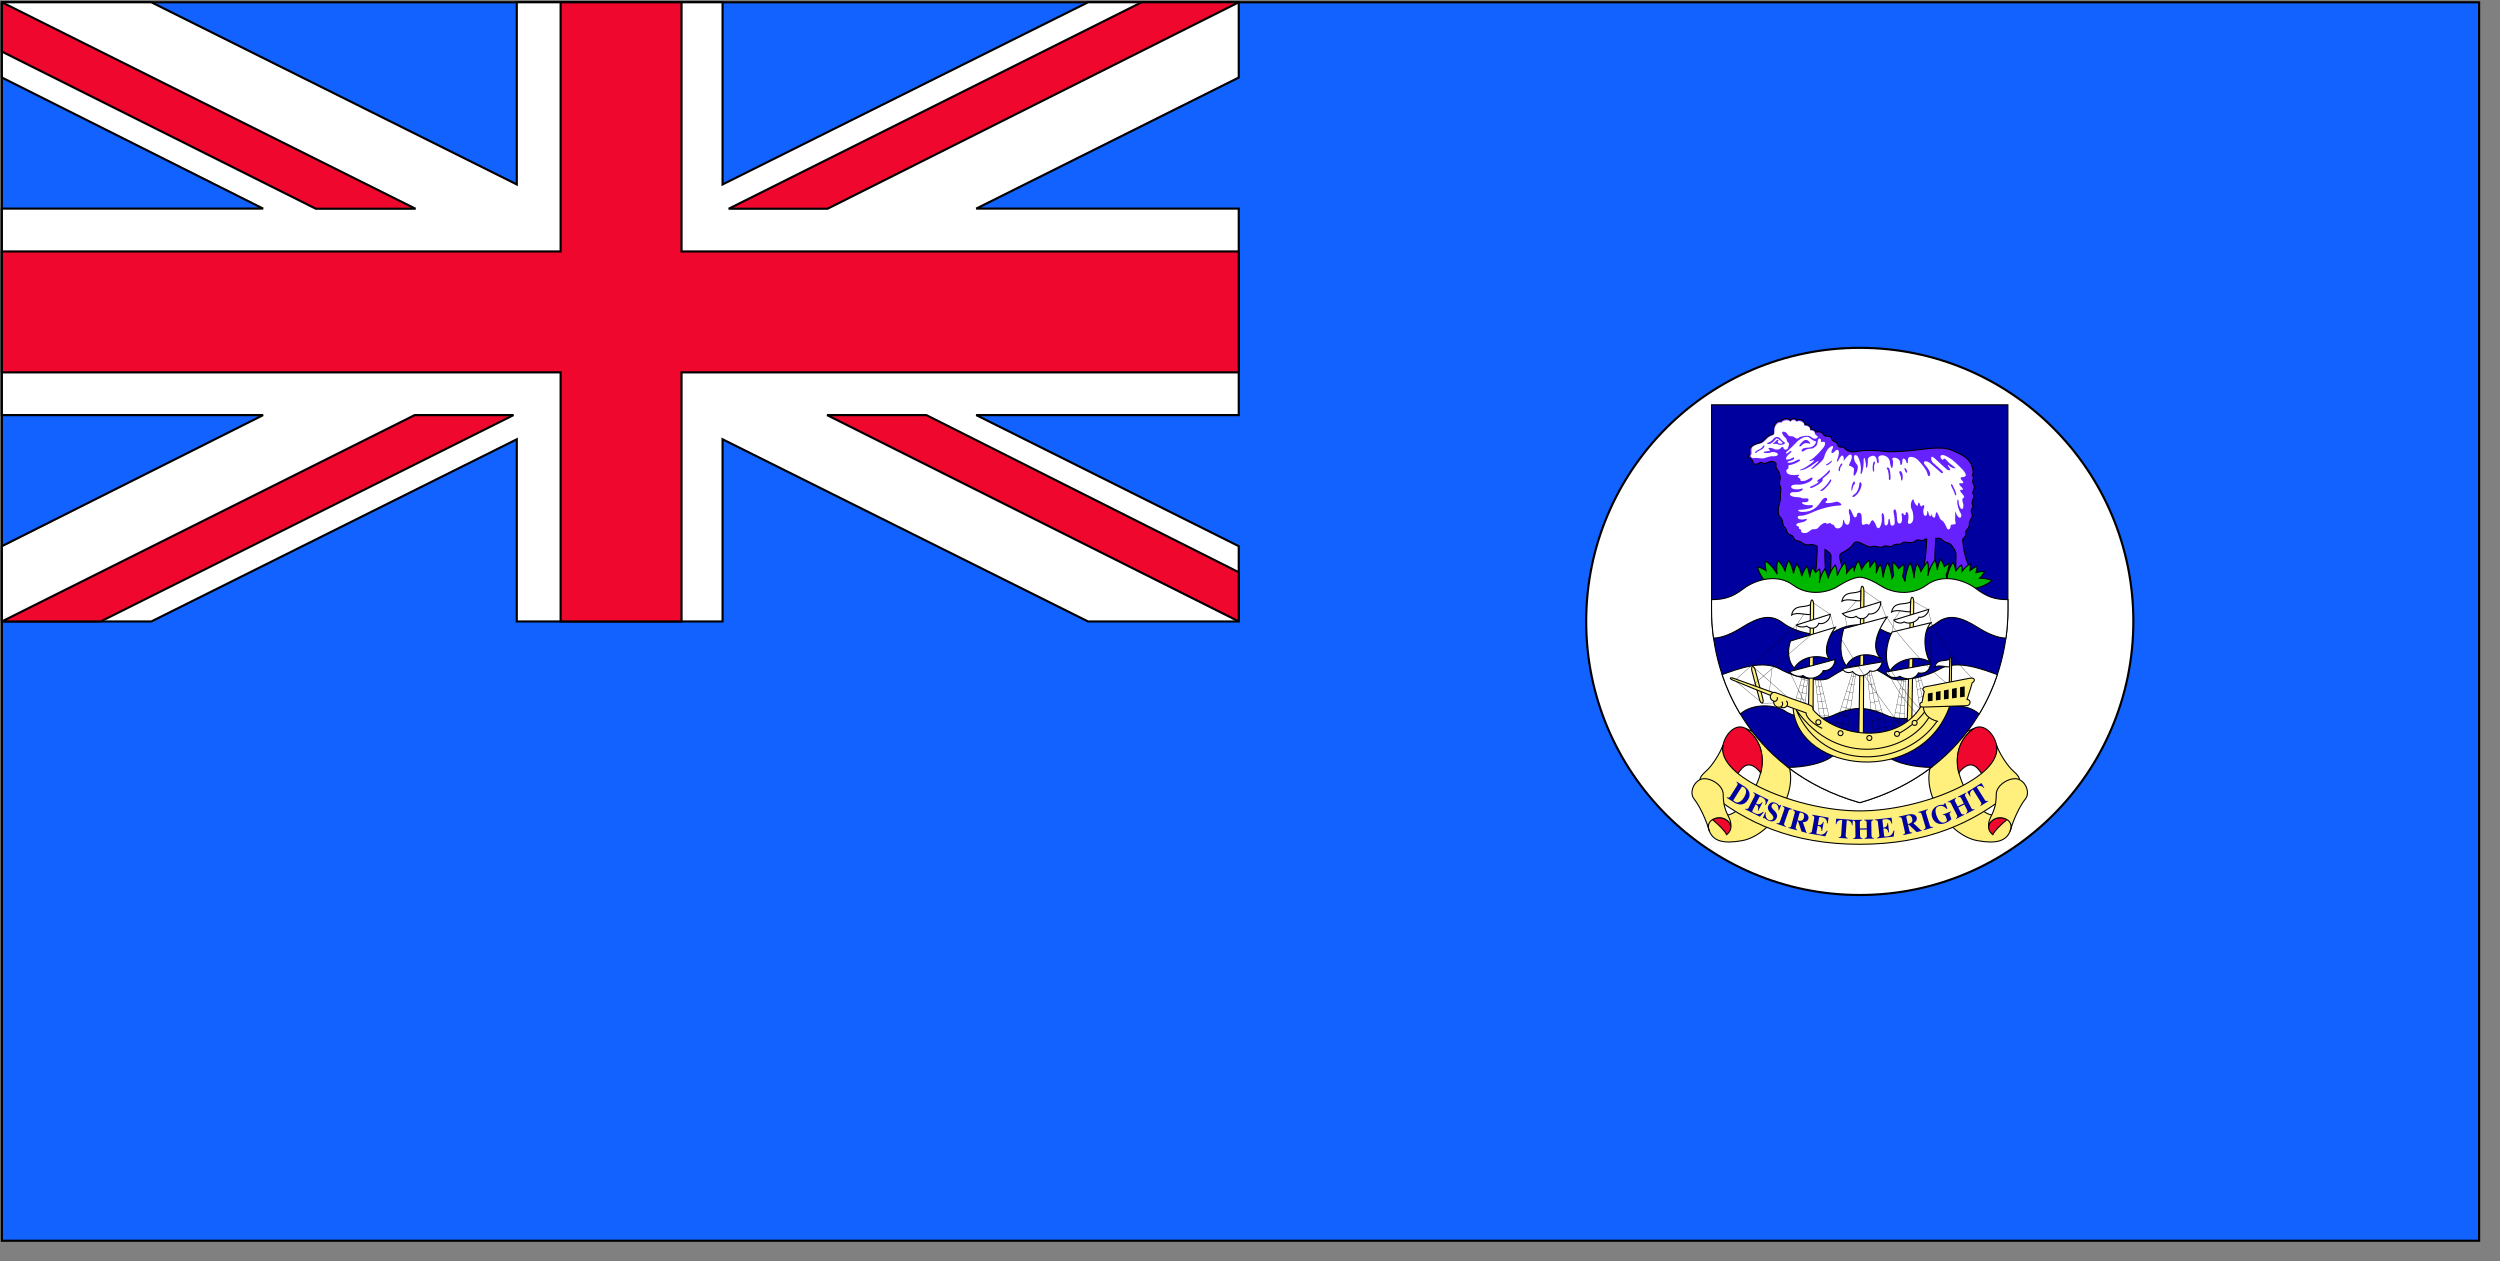 <?xml version="1.0" encoding="UTF-8" standalone="no"?>
<svg
   xmlns:dc="http://purl.org/dc/elements/1.1/"
   xmlns:cc="http://web.resource.org/cc/"
   xmlns:rdf="http://www.w3.org/1999/02/22-rdf-syntax-ns#"
   xmlns:svg="http://www.w3.org/2000/svg"
   xmlns="http://www.w3.org/2000/svg"
   xmlns:sodipodi="http://inkscape.sourceforge.net/DTD/sodipodi-0.dtd"
   xmlns:inkscape="http://www.inkscape.org/namespaces/inkscape"
   width="872"
   height="440"
   id="svg2"
   sodipodi:version="0.32"
   inkscape:version="0.42"
   sodipodi:docname="falkland_islands.svg"
   sodipodi:docbase="/home/demailly">
  <rect width="100%" height="100%" fill="#808080" stroke="none"/>
  <sodipodi:namedview
     inkscape:cy="99.043955"
     inkscape:cx="102.19039"
     inkscape:zoom="2.4559706"
     inkscape:window-height="530"
     inkscape:window-width="950"
     inkscape:pageshadow="2"
     inkscape:pageopacity="0.0"
     borderopacity="1.0"
     bordercolor="#666666"
     pagecolor="#ffffff"
     id="base"
     inkscape:window-x="0"
     inkscape:window-y="0"
     inkscape:current-layer="svg2" />
  <defs
     id="defs4">
    <marker
       id="ArrowEnd"
       viewBox="0 0 10 10"
       refX="0"
       refY="5"
       markerUnits="strokeWidth"
       markerWidth="4"
       markerHeight="3"
       orient="auto">
      <path
         d="M 0 0 L 10 5 L 0 10 z"
         id="path7" />
    </marker>
    <marker
       id="ArrowStart"
       viewBox="0 0 10 10"
       refX="10"
       refY="5"
       markerUnits="strokeWidth"
       markerWidth="4"
       markerHeight="3"
       orient="auto">
      <path
         d="M 10 0 L 0 5 L 10 10 z"
         id="path10" />
    </marker>
  </defs>
  <g
     id="g12"
     transform="matrix(3,0,0,3,-3.273,-3.134)">
    <g
       id="g14">
      <path
         style="fill:#1262ff;stroke:#000000;stroke-width:0.25"
         d="M 289.329,145.303 L 289.329,1.31 L 1.31,1.31 L 1.31,145.303 L 289.329,145.303 z "
         id="path16" />
      <path
         style="fill:#1262ff;stroke:#000000;stroke-width:0.25"
         id="path18" />
    </g>
    <path
       style="fill:#ffffff;stroke:#000000;stroke-width:0.25"
       d="M 1.31,25.299 L 31.683,25.299 L 1.31,10.059 L 1.31,1.31 L 18.688,1.31 L 61.176,22.488 L 61.176,1.31 L 85.102,1.31 L 85.102,22.488 L 127.589,1.31 L 145.117,1.31 L 145.117,10.059 L 114.594,25.299 L 145.117,25.299 L 145.117,49.307 L 114.594,49.307 L 145.117,64.547 L 145.117,73.299 L 127.589,73.299 L 85.102,52.119 L 85.102,73.299 L 61.176,73.299 L 61.176,52.119 L 18.688,73.299 L 1.31,73.299 L 1.31,64.547 L 31.683,49.307 L 1.31,49.307 L 1.31,25.299 z "
       id="path20" />
    <g
       id="g22">
      <path
         style="fill:#ef072d;stroke:#000000;stroke-width:0.25;stroke-linejoin:bevel"
         d="M 133.814,1.31 L 85.813,25.316 L 97.303,25.316 L 145.117,1.31 L 133.814,1.31 z "
         id="path24" />
      <path
         style="fill:#ef072d;stroke:#000000;stroke-width:0.25;stroke-linejoin:bevel"
         d="M 145.117,73.299 L 97.253,49.307 L 108.794,49.307 L 145.117,67.58 L 145.117,73.299 z "
         id="path26" />
      <path
         style="fill:#ef072d;stroke:#000000;stroke-width:0.25;stroke-linejoin:bevel"
         d="M 49.403,25.316 L 1.31,1.31 L 1.31,7.044 L 37.812,25.316 L 49.403,25.316 z "
         id="path28" />
      <path
         style="fill:#ef072d;stroke:#000000;stroke-width:0.25;stroke-linejoin:bevel"
         d="M 49.303,49.307 L 1.31,73.299 L 12.795,73.299 L 60.795,49.307 L 49.303,49.307 z "
         id="path30" />
      <path
         style="fill:#ef072d;stroke:#000000;stroke-width:0.25"
         d="M 1.31,30.28 L 66.273,30.28 L 66.273,1.31 L 80.331,1.31 L 80.331,30.28 L 145.117,30.28 L 145.117,44.339 L 80.331,44.339 L 80.331,73.299 L 66.273,73.299 L 66.273,44.339 L 1.31,44.339 L 1.31,30.28 z "
         id="path32" />
    </g>
    <g
       id="g34">
      <path
         style="fill:#ffffff;stroke:#000000;stroke-width:0.25"
         d="M 217.32,105.103 C 234.887,105.103 249.128,90.862 249.128,73.295 C 249.128,55.728 234.887,41.487 217.32,41.487 C 199.753,41.487 185.512,55.728 185.512,73.295 C 185.512,90.862 199.753,105.103 217.32,105.103 z "
         id="path36" />
      <path
         style="fill:#ffffff;stroke:#000000;stroke-width:0.25"
         id="path38" />
    </g>
    <g
       id="g40">
      <path
         style="fill:#ffef7c;stroke:#000000;stroke-width:0.125"
         d="M 203.97,85.702 C 205.512,86.34 206.755,87.114 207.639,87.882 C 211.679,91.391 207.479,98.091 203.651,98.782 C 201.465,99.177 200.354,98.835 199.876,97.772 C 199.051,95.911 200.75,95.966 201.976,95.804 C 203.996,95.538 208.595,89.025 203.97,85.702 z "
         id="path42" />
      <path
         style="fill:#ef072d;stroke:#000000;stroke-width:0.125"
         d="M 203.97,85.702 C 202.964,85.163 201.736,86.234 201.418,87.669 C 201.162,88.817 201.834,89.998 203.119,91.032 C 203.677,90.208 204.428,89.2 205.811,90.902 C 206.412,88.5 205.419,86.606 203.97,85.702 z "
         id="path44" />
      <path
         style="fill:#ffef7c;stroke:#000000;stroke-width:0.125"
         d="M 230.669,85.702 C 229.127,86.34 227.884,87.114 227,87.882 C 222.959,91.391 227.16,98.091 230.988,98.782 C 233.174,99.177 234.285,98.835 234.763,97.772 C 235.588,95.911 233.889,95.966 232.663,95.804 C 230.643,95.538 226.043,89.025 230.669,85.702 z "
         id="path46" />
      <path
         style="fill:#ef072d;stroke:#000000;stroke-width:0.125"
         d="M 230.669,85.702 C 231.675,85.163 232.903,86.234 233.221,87.669 C 233.477,88.817 232.805,89.998 231.52,91.032 C 230.962,90.208 230.211,89.2 228.828,90.902 C 228.227,88.5 229.22,86.606 230.669,85.702 z "
         id="path48" />
      <path
         style="fill:#ffef7c;stroke:#000000;stroke-width:0.125"
         d="M 217.316,99.207 C 225.185,99.207 230.555,96.708 234.968,93.092 C 236.285,92.014 236.032,91.445 235.235,90.753 C 234.437,90.062 233.533,88.573 233.214,87.669 C 234.011,91.391 224.494,95.326 217.316,95.326 C 210.138,95.326 200.62,91.391 201.418,87.669 C 201.098,88.573 200.195,90.062 199.397,90.753 C 198.6,91.445 198.346,92.014 199.663,93.092 C 204.076,96.708 209.447,99.207 217.316,99.207 z "
         id="path50" />
      <g
         id="g52">
        <path
           style="fill:#ef072d;stroke:#000000;stroke-width:0.125"
           d="M 200.191,96.333 C 200.962,96.971 201.63,97.639 201.843,98.091 C 202.94,97.18 201.972,96.2 201.148,96.12 C 200.815,96.088 200.455,96.155 200.191,96.333 z "
           id="path54" />
        <path
           style="fill:#ef072d;stroke:#000000;stroke-width:0.125"
           d="M 234.44,96.333 C 233.669,96.971 233.001,97.639 232.788,98.091 C 231.692,97.18 232.659,96.2 233.483,96.12 C 233.817,96.088 234.176,96.155 234.44,96.333 z "
           id="path56" />
      </g>
      <g
         id="g58">
        <path
           style="fill:#ffef7c;stroke:#000000;stroke-width:0.125"
           d="M 202.333,97.154 C 202.287,96.607 201.689,96.175 201.152,96.123 C 200.303,96.041 199.37,96.642 199.849,97.705 C 199.477,96.429 198.759,94.82 198.041,93.917 C 197.548,93.296 197.882,92.109 198.759,91.684 C 199.636,91.258 201.444,92.216 201.444,93.412 C 201.444,95.728 202.412,95.931 202.333,97.154 z "
           id="path60" />
        <path
           style="fill:#ffef7c;stroke:#000000;stroke-width:0.125"
           d="M 232.299,97.154 C 232.344,96.607 232.942,96.175 233.48,96.123 C 234.328,96.041 235.261,96.642 234.782,97.705 C 235.154,96.429 235.872,94.82 236.59,93.917 C 237.083,93.296 236.75,92.109 235.872,91.684 C 234.995,91.258 233.187,92.216 233.187,93.412 C 233.187,95.728 232.219,95.931 232.299,97.154 z "
           id="path62" />
      </g>
    </g>
    <path
       style="fill:#00009e;stroke:#000000;stroke-width:0.125"
       d="M 234.543,48.11 L 234.543,71.931 C 234.543,81.076 229.23,90.966 217.32,94.369 C 205.41,90.966 200.088,81.076 200.088,71.931 L 200.088,48.11 L 234.543,48.11 z "
       id="path64" />
    <g
       id="g66">
      <path
         style="fill:#6621ff;stroke:#000000;stroke-width:0.125"
         d="M 226.162,63.645 C 226.347,63.596 226.779,63.607 226.94,63.836 C 227.192,64.194 227.711,64.074 227.963,64.42 C 228.215,64.766 228.508,65.085 228.508,65.577 C 228.508,66.069 228.46,67.289 228.468,67.557 C 228.482,67.969 228.542,68.034 228.907,68.023 C 229.345,68.009 229.951,67.97 229.97,67.052 C 229.984,66.414 229.439,66.015 229.279,63.742 C 229.518,63.503 229.731,63.29 229.652,62.971 C 229.572,62.653 230.103,62.493 230.05,62.014 C 229.997,61.536 230.582,61.243 230.342,60.712 C 230.103,60.18 230.635,60.154 230.422,59.728 C 230.21,59.302 230.768,58.93 230.529,58.558 C 230.289,58.186 230.848,57.84 230.555,57.388 C 230.263,56.937 230.714,56.671 230.422,56.325 C 230.608,55.98 230.449,54.996 229.864,54.438 C 229.279,53.879 228.455,53.587 227.976,53.374 C 227.086,52.978 225.424,53.161 224.255,53.321 C 223.085,53.48 220.904,53.64 220.24,53.533 C 219.575,53.427 218.007,53.321 216.771,53.56 C 216.348,53.642 215.867,53.494 215.614,53.215 C 215.412,52.991 215.295,53.015 215.109,53.029 C 214.923,53.042 214.817,52.975 214.724,52.709 C 214.56,52.241 214.192,52.563 214.019,51.978 C 213.904,51.587 213.301,51.925 213.115,51.593 C 212.929,51.26 212.703,51.22 212.198,51.26 C 212.172,51.061 211.892,50.915 211.64,50.968 C 211.679,50.636 211.401,50.37 210.935,50.383 C 210.988,49.971 210.337,49.652 210.005,49.904 C 209.792,49.599 209.366,49.665 209.26,49.904 C 209.034,49.599 208.317,49.692 208.144,50.024 C 207.838,49.825 207.244,50.314 207.293,51.088 C 207.306,51.3 207.318,51.522 207.014,51.593 C 206.442,51.726 206.11,52.47 205.618,52.576 C 205.126,52.683 204.634,52.869 204.541,53.188 C 204.448,53.507 204.621,53.84 204.435,53.999 C 204.249,54.158 204.555,54.304 204.648,54.384 C 204.741,54.464 204.887,54.597 204.914,54.783 C 204.951,55.047 205.324,55.126 205.711,54.836 C 205.871,54.717 206.15,55.075 206.602,54.823 C 207.054,54.571 207.695,54.704 207.586,55.115 C 207.532,55.315 207.652,55.528 207.798,55.727 C 207.945,55.926 208.164,56.527 208.037,56.87 C 207.851,57.375 208.223,57.654 208.131,58.106 C 208.037,58.558 208.184,58.97 207.984,59.582 C 207.785,60.193 207.782,60.958 208.077,61.177 C 208.489,61.483 208.241,62.089 208.595,62.347 C 208.888,62.559 208.715,63.078 209.26,63.237 C 209.805,63.397 209.486,63.822 210.058,63.915 C 210.63,64.008 210.829,64.487 211.427,64.38 C 211.868,64.302 212.1,64.427 212.356,64.545 C 212.409,64.97 212.291,66.534 212.264,66.933 C 212.241,67.286 212.078,67.849 212.078,68.195 C 212.078,68.408 212.45,68.461 212.876,68.461 C 213.301,68.461 213.488,68.262 213.381,67.703 C 213.275,67.145 213.249,65.784 213.276,64.933 C 213.644,65.14 213.995,65.43 213.979,65.75 C 213.953,66.268 213.96,67.197 213.886,67.677 C 213.833,68.023 213.913,68.567 213.939,68.926 C 213.966,69.059 214.684,69.046 214.976,68.926 C 215.269,68.807 215.269,68.488 215.242,67.039 C 215.229,66.321 214.576,65.589 215.402,65.231 C 215.8,65.058 216.359,64.659 216.572,64.287 C 216.784,63.915 217.249,64.061 217.582,64.248 C 217.914,64.434 218.446,64.718 218.778,64.593 C 219.203,64.434 219.655,64.832 220.028,64.593 C 220.4,64.354 220.878,64.766 221.184,64.473 C 221.489,64.181 222.021,64.46 222.247,64.181 C 222.473,63.902 223.404,64.341 223.736,63.968 C 224.068,63.596 224.52,64.074 224.826,63.796 C 224.906,63.722 225.001,63.706 225.105,63.715 C 225.094,64.344 224.993,65.344 224.972,65.656 C 224.948,66.01 224.786,66.573 224.786,66.919 C 224.786,67.132 225.158,67.185 225.584,67.185 C 226.009,67.185 226.195,66.986 226.089,66.427 C 225.983,65.869 226.135,64.496 226.162,63.645 z "
         id="path68" />
      <g
         id="g70">
        <path
           style="fill:#ffffff;stroke:none"
           d="M 204.652,53.951 C 204.83,53.8 204.664,53.486 204.754,53.185 C 204.842,52.884 205.314,52.708 205.784,52.608 C 206.256,52.507 206.574,51.803 207.121,51.678 C 207.413,51.611 207.402,51.402 207.389,51.201 C 207.342,50.47 207.91,50.008 208.203,50.196 C 208.369,49.882 209.056,49.794 209.273,50.083 C 209.375,49.857 209.782,49.794 209.985,50.083 C 210.304,49.844 210.927,50.146 210.877,50.535 C 211.322,50.523 211.589,50.774 211.551,51.088 C 211.793,51.038 212.061,51.176 212.086,51.364 C 212.045,51.672 212.65,51.752 212.371,51.952 C 212.126,52.127 211.892,52.058 211.613,51.819 C 211.334,51.579 210.404,51.792 210.271,51.912 C 210.138,52.031 209.991,52.085 209.885,51.991 C 209.779,51.899 209.526,51.752 209.406,51.766 C 209.287,51.779 209.034,51.779 208.888,51.5 C 208.742,51.22 208.37,51.181 208.303,51.287 C 208.237,51.393 208.449,51.779 208.662,51.925 C 208.875,52.071 208.769,52.351 209.021,52.51 C 209.187,52.615 209.034,52.975 208.941,53.188 C 208.848,53.401 208.489,53.334 208.463,53.175 C 208.436,53.015 208.343,52.909 208.131,53.148 C 207.918,53.387 207.466,53.321 207.36,53.255 C 207.253,53.188 206.961,53.069 206.761,53.135 C 206.562,53.201 206.854,53.308 206.881,53.401 C 206.907,53.494 206.562,53.533 206.363,53.533 C 206.163,53.533 206.097,53.666 206.217,53.693 C 206.336,53.719 206.801,53.746 206.988,53.64 C 207.174,53.533 207.745,53.64 207.798,53.84 C 207.851,54.039 207.466,54.118 207.24,54.092 C 206.905,54.052 206.416,54.265 206.176,54.331 C 205.937,54.398 205.299,54.225 205.047,54.304 C 204.794,54.384 204.545,54.071 204.652,53.951 z "
           id="path72" />
        <path
           style="fill:#ffffff;stroke:none"
           d="M 209.128,55.115 C 208.882,55.115 209.167,55.474 208.928,55.581 C 208.689,55.687 208.769,56.006 208.981,56.139 C 209.194,56.272 209.673,56.325 209.978,56.258 C 210.284,56.192 210.35,56.298 210.151,56.431 C 209.951,56.564 210.457,56.591 210.417,56.803 C 210.377,57.016 210.603,56.976 210.816,56.963 C 211.028,56.95 211.307,56.79 211.547,56.644 C 211.786,56.498 211.959,56.604 211.733,56.857 C 211.507,57.109 210.749,57.428 210.151,57.388 C 209.553,57.348 209.234,57.508 209.366,57.734 C 209.5,57.96 210.138,58 210.47,57.88 C 210.802,57.76 210.749,57.973 210.496,58.119 C 210.244,58.266 209.885,58.279 209.579,58.266 C 209.274,58.253 209.007,58.558 209.406,58.731 C 209.805,58.904 210.337,58.797 210.536,58.944 C 210.736,59.09 211.347,58.864 211.36,59.116 C 211.374,59.369 211.188,59.462 210.829,59.436 C 210.47,59.409 210.575,59.598 210.842,59.701 C 211.081,59.795 211.507,59.795 211.733,59.768 C 211.959,59.741 211.892,60.007 211.666,60.1 C 211.44,60.193 210.709,60.326 210.35,60.313 C 209.991,60.3 210.163,60.566 210.63,60.566 C 212.052,60.566 212.53,59.781 212.889,59.236 C 213.065,58.969 213.407,58.824 213.488,58.984 C 213.567,59.143 213.58,59.183 213.421,59.316 C 213.261,59.449 213.301,59.529 213.594,59.542 C 213.886,59.555 214.312,59.462 214.564,59.383 C 214.817,59.302 215.561,59.806 214.949,59.821 C 213.873,59.848 212.544,60.3 212.105,60.486 C 211.666,60.672 210.935,61.022 210.483,61.004 C 210.151,60.991 210.018,61.137 210.151,61.31 C 210.284,61.483 210.709,61.483 210.948,61.403 C 211.188,61.323 211.241,61.403 211.081,61.562 C 210.922,61.722 210.523,61.788 210.244,61.842 C 209.965,61.895 209.828,62.103 210.045,62.187 C 210.457,62.347 210.084,62.493 210.377,62.572 C 210.669,62.653 210.35,62.905 210.669,62.984 C 210.988,63.065 211.175,63.025 211.414,62.839 C 211.653,62.653 211.786,62.546 212.038,62.572 C 212.291,62.599 212.464,62.466 212.61,62.267 C 212.757,62.068 213.248,61.709 213.407,61.882 C 213.567,62.054 213.9,61.735 213.966,61.908 C 214.032,62.081 214.312,61.974 214.378,62.214 C 214.452,62.48 214.763,62.533 214.976,62.44 C 215.189,62.347 215.361,62.121 215.361,61.788 C 215.361,61.456 215.442,61.323 215.521,61.682 C 215.601,62.041 215.893,62.147 216.04,61.974 C 216.186,61.801 216.239,61.203 216.132,60.925 C 216.027,60.645 216.013,60.286 216.119,60.22 C 216.226,60.154 216.478,60.765 216.585,61.03 C 216.691,61.297 216.97,61.217 216.983,60.951 C 216.997,60.685 217.249,60.552 217.435,60.752 C 217.621,60.951 217.515,61.615 217.568,61.935 C 217.621,62.254 218.14,61.855 218.193,61.961 C 218.246,62.068 218.446,62.094 218.526,61.868 C 218.605,61.642 218.791,61.443 218.898,61.575 C 219.004,61.709 219.163,61.935 219.23,62.187 C 219.296,62.44 219.536,62.572 219.682,62.307 C 219.828,62.041 219.934,61.523 219.881,61.163 C 219.828,60.805 219.921,60.579 220.054,60.765 C 220.187,60.951 220.174,61.456 220.187,61.868 C 220.2,62.28 220.639,62.24 220.639,61.629 C 220.639,61.35 220.772,61.297 220.812,61.456 C 220.852,61.615 220.852,61.882 220.891,62.001 C 220.99,62.296 221.33,62.134 221.37,61.935 C 221.41,61.735 221.343,61.017 221.264,60.698 C 221.184,60.379 221.343,60.154 221.476,60.326 C 221.609,60.499 221.636,60.951 221.662,61.456 C 221.689,61.961 221.968,61.987 222.114,61.842 C 222.26,61.695 222.26,61.27 222.194,60.964 C 222.128,60.658 222.34,60.658 222.433,60.844 C 222.527,61.03 222.686,60.911 222.659,60.765 C 222.633,60.619 222.766,60.486 222.899,60.685 C 223.031,60.884 222.991,61.337 222.925,61.695 C 222.859,62.054 223.257,62.014 223.443,61.709 C 223.63,61.403 223.537,60.566 223.377,60.3 C 223.217,60.034 223.231,59.688 223.324,59.383 C 223.417,59.077 223.59,59.063 223.603,59.196 C 223.616,59.329 223.696,59.555 223.842,59.728 C 223.988,59.901 224.068,59.927 224.095,59.661 C 224.122,59.396 224.255,59.462 224.308,59.661 C 224.361,59.861 224.454,60.02 224.587,59.848 C 224.72,59.675 224.893,59.808 224.786,60.073 C 224.68,60.34 224.68,60.579 224.759,60.844 C 224.839,61.111 225.118,61.071 225.145,60.765 C 225.2,60.129 225.278,60.552 225.344,60.831 C 225.411,61.111 225.61,61.097 225.65,60.938 C 225.69,60.778 225.73,60.738 225.73,60.911 C 225.73,61.084 225.797,61.23 225.969,61.23 C 226.142,61.23 226.102,60.884 226.182,60.672 C 226.262,60.459 226.408,60.752 226.607,61.243 C 226.807,61.735 226.953,61.27 227.418,62.386 C 227.608,62.842 227.883,62.453 227.87,62.294 C 227.857,62.134 227.897,62.028 228.123,62.028 C 228.349,62.028 228.535,61.974 228.455,61.801 C 228.375,61.629 228.428,61.31 228.415,60.951 C 228.402,60.592 228.442,60.393 228.482,60.592 C 228.522,60.791 228.654,61.071 228.867,61.217 C 229.08,61.363 229.226,60.964 229.053,60.712 C 228.88,60.459 228.641,59.861 228.654,59.356 C 228.664,58.984 228.814,59.103 228.814,59.369 C 228.814,59.635 228.947,60.113 229.146,60.22 C 229.345,60.326 229.425,59.834 229.332,59.582 C 229.239,59.329 229.186,58.984 229.385,58.917 C 229.585,58.851 229.332,58.571 229.159,58.372 C 228.986,58.172 228.88,57.973 229.186,57.986 C 229.492,58 229.239,57.774 229.093,57.628 C 228.947,57.482 228.694,57.189 229.093,57.229 C 229.492,57.269 229.359,57.029 229.199,56.897 C 229.04,56.764 228.947,56.511 229.226,56.525 C 229.505,56.538 229.678,56.378 229.652,56.258 C 229.549,55.798 228.88,55.261 228.468,54.849 C 228.056,54.438 227.391,54.026 227.033,53.959 C 226.674,53.892 226.66,54.158 226.754,54.318 C 226.847,54.477 227.033,54.584 227.059,54.424 C 227.086,54.265 227.365,54.438 227.498,54.65 C 227.631,54.863 228.083,55.129 228.362,55.368 C 228.641,55.607 227.99,55.487 227.671,55.169 C 227.488,54.986 227.511,55.208 227.751,55.461 C 227.99,55.714 227.684,55.82 227.431,55.607 C 227.179,55.395 226.528,54.797 226.115,54.411 C 225.703,54.026 225.637,54.118 225.624,54.371 C 225.61,54.624 225.757,54.797 226.023,55.009 C 226.288,55.222 226.621,55.554 226.873,55.78 C 227.126,56.006 226.913,56.152 226.754,55.992 C 226.594,55.833 226.049,55.395 225.73,55.089 C 225.411,54.783 225.118,54.637 224.919,54.677 C 224.72,54.717 224.733,54.943 224.972,55.182 C 225.212,55.421 225.504,55.873 225.504,56.139 C 225.504,56.405 225.291,56.591 225.185,56.112 C 225.079,55.634 224.573,55.075 224.201,54.65 C 223.829,54.225 223.457,54.145 223.178,54.172 C 222.899,54.198 222.912,54.517 222.912,54.77 C 222.912,55.022 222.726,54.876 222.713,54.69 C 222.699,54.504 222.486,54.344 222.367,54.358 C 222.247,54.371 222.287,54.757 222.247,54.929 C 222.207,55.102 222.021,55.261 222.021,54.863 C 222.021,54.464 221.583,54.265 221.397,54.251 C 221.211,54.238 221.038,54.318 221.131,54.49 C 221.224,54.663 221.184,55.129 221.117,55.395 C 221.051,55.66 220.852,55.195 220.812,54.703 C 220.772,54.212 220.147,53.866 219.708,54.012 C 219.27,54.158 219.602,54.477 219.522,54.783 C 219.442,55.089 219.323,54.81 219.283,54.49 C 219.243,54.172 219.03,53.972 218.738,54.052 C 218.446,54.132 218.246,54.291 218.259,54.504 C 218.273,54.717 218.273,54.903 218.206,55.248 C 218.14,55.594 218.02,55.421 218.033,55.195 C 218.047,54.969 217.98,54.597 217.914,54.384 C 217.847,54.172 217.741,54.371 217.768,54.637 C 217.794,54.903 217.728,55.514 217.621,55.886 C 217.515,56.258 217.356,56.272 217.435,55.767 C 217.515,55.261 217.316,54.517 217.116,54.172 C 216.973,53.925 216.651,53.84 216.651,54.185 C 216.651,54.53 216.744,54.783 216.983,55.036 C 217.223,55.288 217.036,55.913 216.797,56.245 C 216.558,56.577 216.572,56.099 216.651,55.74 C 216.731,55.381 216.292,55.261 216.119,55.195 C 215.947,55.129 216.305,54.77 216.385,54.291 C 216.425,54.055 216.372,53.906 216.212,53.892 C 216.053,53.879 215.628,54.331 215.442,54.663 C 215.494,54.318 215.442,54.012 215.282,54.012 C 215.122,54.012 214.949,54.344 214.83,54.584 C 214.71,54.823 214.59,54.69 214.71,54.438 C 214.83,54.185 215.016,53.507 214.777,53.361 C 214.537,53.215 214.325,53.813 214.072,53.706 C 213.929,53.646 214.125,53.268 214.205,53.095 C 214.285,52.922 214.125,52.789 213.766,53.108 C 213.407,53.427 213.248,53.946 213.155,54.265 C 213.062,54.584 212.424,55.102 212.078,55.381 C 211.733,55.66 211.587,55.554 211.759,55.434 C 211.932,55.315 212.278,54.943 212.45,54.797 C 212.623,54.65 212.544,54.564 212.211,54.816 C 211.879,55.069 211.274,55.528 210.656,55.687 C 210.293,55.781 210.244,55.7 210.603,55.581 C 210.962,55.461 211.786,54.889 211.985,54.624 C 212.11,54.457 211.786,54.597 211.626,54.637 C 211.467,54.677 211.334,54.624 211.653,54.49 C 211.972,54.358 212.982,53.308 213.195,52.922 C 213.407,52.537 213.221,52.39 213.089,52.404 C 212.956,52.417 212.77,52.51 212.81,52.351 C 212.849,52.191 212.757,51.978 212.583,52.045 C 212.411,52.111 212.424,52.497 212.358,52.709 C 212.291,52.922 211.919,53.201 211.679,53.201 C 211.44,53.201 211.108,53.255 210.856,53.454 C 210.603,53.653 210.483,53.467 210.603,53.308 C 210.722,53.148 210.988,53.108 211.254,53.095 C 211.52,53.082 211.813,53.042 212.038,52.789 C 212.264,52.537 212.278,52.337 212.105,52.324 C 211.932,52.311 211.64,52.085 211.547,51.991 C 211.074,51.519 210.209,52.177 209.872,52.563 C 209.686,52.776 209.048,53.387 208.848,53.547 C 208.649,53.706 208.729,53.932 209.061,53.627 C 209.393,53.321 209.5,53.533 209.194,53.759 C 208.888,53.986 208.662,54.318 208.769,54.438 C 208.875,54.557 209.287,54.411 209.513,54.265 C 209.739,54.118 209.845,54.477 209.287,54.597 C 208.912,54.677 208.781,54.832 209.074,54.849 C 209.3,54.863 209.646,54.757 209.965,54.571 C 210.284,54.384 210.536,54.49 210.271,54.677 C 210.005,54.863 209.42,55.115 209.128,55.115 z "
           id="path74" />
      </g>
      <g
         id="g76">
        <path
           style="fill:#6621ff;stroke:none"
           d="M 210.47,52.59 C 210.789,52.219 211.068,52.058 211.36,52.324 C 211.625,52.565 211.653,52.67 211.321,52.59 C 210.988,52.51 210.762,52.59 210.563,52.829 C 210.363,53.069 210.138,52.975 210.47,52.59 z "
           id="path78" />
        <path
           style="fill:#6621ff;stroke:none"
           d="M 205.206,53.56 C 205.446,53.294 205.831,53.294 206.004,53.002 C 206.176,52.709 206.363,52.816 206.15,53.095 C 205.937,53.374 205.525,53.427 205.352,53.627 C 205.179,53.826 205.086,53.693 205.206,53.56 z "
           id="path80" />
        <path
           style="fill:#6621ff;stroke:none"
           d="M 206.695,52.497 C 206.839,52.474 207.12,52.284 207.293,52.058 C 207.466,51.832 207.838,51.752 208.064,52.018 C 208.29,52.284 208.409,52.377 208.529,52.43 C 208.649,52.484 208.649,52.656 208.463,52.709 C 208.277,52.762 208.024,52.802 207.891,52.736 C 207.758,52.67 207.559,52.616 207.399,52.656 C 207.24,52.696 207.174,52.616 207.306,52.55 C 207.439,52.484 207.599,52.284 207.678,52.204 C 207.758,52.125 207.971,52.191 207.851,52.271 C 207.732,52.351 207.785,52.523 207.904,52.59 C 208.024,52.656 208.263,52.656 208.37,52.537 C 208.21,52.364 207.945,52.138 207.838,52.071 C 207.732,52.005 207.639,51.978 207.506,52.138 C 207.373,52.297 207.054,52.683 206.748,52.67 C 206.442,52.656 206.522,52.523 206.695,52.497 z "
           id="path82" />
        <path
           style="fill:#6621ff;stroke:none"
           d="M 215.096,55.029 C 214.978,55.212 214.87,55.448 214.857,55.634 C 214.843,55.82 214.996,55.946 215.016,55.714 C 215.036,55.481 215.056,55.342 215.222,55.169 C 215.388,54.996 215.229,54.823 215.096,55.029 z "
           id="path84" />
        <path
           style="fill:#6621ff;stroke:none"
           d="M 213.467,55.009 C 213.606,54.946 213.839,54.803 213.953,54.67 C 214.066,54.537 214.139,54.624 214.026,54.77 C 213.913,54.916 213.654,55.089 213.534,55.129 C 213.414,55.169 213.321,55.075 213.467,55.009 z "
           id="path86" />
        <path
           style="fill:#6621ff;stroke:none"
           d="M 213.674,55.806 C 213.483,56.074 212.73,56.711 212.504,56.83 C 212.278,56.95 212.358,57.123 212.61,57.029 C 212.424,57.202 212.012,57.482 211.746,57.561 C 211.48,57.641 211.427,57.88 211.826,57.734 C 212.225,57.588 212.783,57.202 212.929,57.029 C 213.075,56.857 212.889,56.777 213.115,56.591 C 213.341,56.405 213.759,56.065 213.82,55.926 C 213.913,55.714 213.806,55.62 213.674,55.806 z "
           id="path88" />
        <path
           style="fill:#6621ff;stroke:none"
           d="M 212.849,57.973 C 213.135,57.812 213.666,57.238 213.82,56.91 C 213.913,56.711 214.099,56.737 213.953,57.043 C 213.806,57.348 213.261,57.894 213.075,58.04 C 212.889,58.186 212.544,58.146 212.849,57.973 z "
           id="path90" />
        <path
           style="fill:#6621ff;stroke:none"
           d="M 218.898,54.823 C 218.82,55.01 218.804,55.448 218.831,55.66 C 218.858,55.873 219.017,56.032 218.99,55.714 C 218.964,55.395 218.964,55.075 219.057,54.983 C 219.15,54.889 219.03,54.504 218.898,54.823 z "
           id="path92" />
        <path
           style="fill:#6621ff;stroke:none"
           d="M 220.519,55.607 C 220.654,55.752 220.718,56.431 220.705,56.684 C 220.692,56.937 220.918,56.937 220.904,56.577 C 220.891,56.219 220.865,55.767 220.745,55.528 C 220.626,55.288 220.333,55.408 220.519,55.607 z "
           id="path94" />
        <path
           style="fill:#6621ff;stroke:none"
           d="M 221.942,56.046 C 222.024,56.219 222.128,56.551 222.128,56.79 C 222.128,57.029 222.3,56.923 222.314,56.644 C 222.327,56.365 222.287,56.126 222.194,55.94 C 222.101,55.754 221.822,55.793 221.942,56.046 z "
           id="path96" />
        <path
           style="fill:#6621ff;stroke:none"
           d="M 222.819,55.82 C 222.747,55.616 222.633,55.434 222.553,55.461 C 222.473,55.487 222.527,55.673 222.633,55.873 C 222.739,56.072 222.899,56.046 222.819,55.82 z "
           id="path98" />
        <path
           style="fill:#6621ff;stroke:none"
           d="M 217.262,57.322 C 217.223,57.879 216.97,58.372 216.664,58.545 C 216.359,58.718 216.412,58.997 216.784,58.718 C 217.156,58.439 217.435,57.96 217.515,57.535 C 217.595,57.109 217.289,56.95 217.262,57.322 z "
           id="path100" />
        <path
           style="fill:#6621ff;stroke:none"
           d="M 216.598,57.069 C 216.439,57.255 216.345,57.654 216.345,57.96 C 216.345,58.266 216.452,58.04 216.478,57.867 C 216.505,57.694 216.558,57.455 216.691,57.375 C 216.824,57.295 216.757,56.883 216.598,57.069 z "
           id="path102" />
        <path
           style="fill:#6621ff;stroke:none"
           d="M 228.11,57.455 C 228.25,57.724 228.455,58.159 228.522,58.412 C 228.588,58.665 228.428,58.731 228.375,58.505 C 228.322,58.279 228.07,57.774 227.976,57.601 C 227.883,57.428 227.95,57.149 228.11,57.455 z "
           id="path104" />
      </g>
    </g>
    <path
       style="fill:#00b800;stroke:#000000;stroke-width:0.125"
       d="M 229.649,69.552 C 230.69,69.587 232.005,69.175 232.689,68.524 C 232.27,68.351 231.756,68.272 231.246,68.281 C 231.493,68.032 231.696,67.759 231.831,67.491 C 231.515,67.475 231.174,67.527 230.833,67.617 C 230.912,67.361 230.963,67.114 230.972,66.878 C 230.685,66.991 230.4,67.168 230.132,67.384 C 230.17,67.109 230.177,66.843 230.146,66.603 C 229.809,66.807 229.492,67.107 229.221,67.459 C 229.231,67.199 229.214,66.942 229.164,66.719 C 228.918,66.9 228.687,67.139 228.485,67.413 C 228.423,67.047 228.317,66.704 228.166,66.426 C 227.752,66.96 227.488,67.847 227.424,68.574 C 227.43,68.332 227.407,68.095 227.376,67.856 C 227.57,67.394 227.69,66.944 227.724,66.54 C 227.53,66.642 227.346,66.768 227.156,66.92 C 227.044,66.606 226.908,66.315 226.732,66.074 C 226.53,66.426 226.4,66.862 226.335,67.315 C 226.302,66.895 226.215,66.499 226.067,66.177 C 225.658,66.642 225.358,67.334 225.228,68.001 C 225.321,67.387 225.321,66.796 225.212,66.348 C 224.942,66.632 224.67,67.038 224.425,67.486 C 224.306,67.129 224.162,66.809 223.989,66.546 C 223.776,67.028 223.66,67.643 223.629,68.262 C 223.563,67.592 223.415,66.953 223.182,66.489 C 222.851,67.041 222.645,67.861 222.576,68.655 C 222.497,68.442 222.405,68.226 222.309,68.02 C 222.441,67.53 222.497,67.046 222.443,66.649 C 222.239,66.775 222.032,66.952 221.844,67.151 C 221.641,66.836 221.417,66.571 221.197,66.374 C 221.125,66.826 221.152,67.384 221.253,67.95 C 221.182,68.067 221.113,68.175 221.052,68.295 C 220.981,67.599 220.816,66.928 220.556,66.444 C 220.288,66.927 220.113,67.565 220.032,68.209 C 220,67.61 219.884,67.04 219.708,66.648 C 219.503,66.94 219.347,67.304 219.24,67.69 C 219.291,67.163 219.256,66.648 219.117,66.233 C 218.88,66.449 218.664,66.729 218.487,67.041 C 218.495,66.724 218.463,66.421 218.391,66.157 C 218.053,66.431 217.757,66.83 217.526,67.263 C 217.436,66.886 217.304,66.541 217.126,66.264 C 216.901,66.605 216.742,67.046 216.649,67.497 C 216.663,67.271 216.656,67.06 216.623,66.861 C 216.315,67.063 216.029,67.357 215.783,67.688 C 215.796,67.241 215.748,66.814 215.622,66.461 C 215.225,66.838 214.907,67.404 214.707,67.982 C 214.698,67.52 214.625,67.081 214.475,66.726 C 214.101,67.123 213.812,67.704 213.645,68.29 C 213.563,67.878 213.426,67.499 213.241,67.197 C 212.937,67.638 212.688,68.227 212.608,68.82 C 212.754,68.254 212.742,67.662 212.648,67.191 C 212.485,67.306 212.329,67.449 212.182,67.609 C 212.079,67.392 211.961,67.197 211.826,67.032 C 211.658,67.363 211.549,67.766 211.499,68.179 C 211.462,67.696 211.351,67.241 211.169,66.881 C 210.911,67.196 210.712,67.604 210.574,68.042 C 210.467,67.494 210.276,66.974 210.005,66.601 C 209.821,66.919 209.691,67.31 209.618,67.716 C 209.519,67.147 209.325,66.612 209.05,66.224 C 208.848,66.563 208.718,66.983 208.644,67.42 C 208.419,66.934 208.129,66.498 207.795,66.208 C 207.651,66.679 207.637,67.25 207.715,67.798 C 207.358,67.153 206.861,66.57 206.339,66.264 C 206.299,66.617 206.337,67.004 206.426,67.393 C 206.095,67.186 205.754,67.026 205.431,66.954 C 205.625,67.924 206.474,69.007 207.233,69.442 C 210.404,70.867 227.998,71.48 229.649,69.552 z "
       id="path106" />
    <g
       id="g108">
      <path
         style="fill:#ffffff;stroke:#000000;stroke-width:0.125"
         d="M 217.324,83.416 C 218.069,83.416 219.101,83.599 220.417,84.213 C 222.012,84.958 224.937,84.479 226,83.734 C 227.064,82.99 229.708,82.724 231.207,84.06 C 232.089,82.597 232.791,81.057 233.318,79.479 C 231.675,78.896 228.659,77.673 226.585,78.843 C 224.511,80.013 221.693,80.332 220.949,79.906 C 220.205,79.481 218.813,78.417 217.324,78.417 C 215.836,78.417 214.445,79.481 213.7,79.906 C 212.956,80.332 210.138,80.013 208.064,78.843 C 205.99,77.673 202.96,78.896 201.316,79.479 C 201.844,81.057 202.546,82.597 203.428,84.06 C 204.927,82.724 207.586,82.99 208.649,83.734 C 209.712,84.479 212.637,84.958 214.232,84.213 C 215.548,83.599 216.58,83.416 217.324,83.416 z "
         id="path110" />
      <path
         style="fill:#ffffff;stroke:#000000;stroke-width:0.125"
         d="M 217.324,73.685 C 218.707,73.685 219.62,74.111 220.205,74.43 C 221.838,75.32 224.883,74.536 226.266,73.473 C 227.649,72.409 229.031,72.728 231.051,74.004 C 232.1,74.667 233.324,75.232 234.317,75.232 C 234.471,74.129 234.548,73.025 234.548,71.931 L 234.548,70.761 C 233.112,70.761 232.168,70.495 230.839,69.485 C 229.509,68.474 226.957,67.677 225.096,69.059 C 223.235,70.442 220.954,69.902 219.885,69.219 C 218.928,68.608 217.909,68.155 217.324,68.155 C 216.739,68.155 215.72,68.608 214.763,69.219 C 213.695,69.902 211.414,70.442 209.553,69.059 C 207.692,67.677 205.14,68.474 203.81,69.485 C 202.481,70.495 201.524,70.761 200.088,70.761 L 200.088,71.931 C 200.088,73.025 200.164,74.129 200.318,75.232 C 201.311,75.232 202.549,74.667 203.598,74.004 C 205.618,72.728 207.001,72.409 208.383,73.473 C 209.765,74.536 212.811,75.32 214.445,74.43 C 215.029,74.111 215.942,73.685 217.324,73.685 z "
         id="path112" />
      <path
         style="fill:#ffffff;stroke:#000000;stroke-width:0.125"
         d="M 217.32,94.369 C 220.581,93.437 223.345,92.019 225.644,90.263 C 223.857,90.275 221.587,89.796 220.63,89.052 C 219.673,88.307 218.244,87.988 217.325,87.988 C 216.406,87.988 214.976,88.307 214.019,89.052 C 213.062,89.796 210.776,90.275 208.989,90.263 C 211.288,92.019 214.059,93.437 217.32,94.369 z "
         id="path114" />
    </g>
    <g
       id="g116">
      <g
         id="g118">
        <path
           style="fill:#ffef7c;stroke:#000000;stroke-width:0.125"
           d="M 206.046,82.261 C 206.217,82.904 205.831,83.006 205.661,82.364 L 204.787,79.075 C 204.616,78.433 205.002,78.33 205.173,78.973 L 206.046,82.261 z "
           id="path120" />
        <path
           style="fill:#ffef7c;stroke:#000000;stroke-width:0.125"
           d="M 207.374,81.609 C 206.017,81.129 204.316,80.505 202.68,79.92 C 202.243,79.763 202.06,79.913 202.577,80.126 C 204.502,80.917 205.485,81.328 207.083,81.954"
           id="path122" />
        <path
           style="fill:#ffef7c;stroke:#000000;stroke-width:0.125"
           d="M 211.892,83.575 C 211.892,78.577 211.959,72.422 211.959,71.439 C 211.959,70.65 211.594,70.517 211.587,71.439 C 211.56,74.788 211.44,79.587 211.36,83.23"
           id="path124" />
        <path
           style="fill:#ffef7c;stroke:#000000;stroke-width:0.125"
           d="M 217.741,86.765 C 217.741,81.767 217.807,70.827 217.807,69.844 C 217.807,69.055 217.442,68.922 217.435,69.844 C 217.409,73.194 217.289,82.778 217.209,86.42"
           id="path126" />
        <path
           style="fill:#ffef7c;stroke:#000000;stroke-width:0.125"
           d="M 223.361,85.438 C 223.439,80.44 223.582,72.113 223.597,71.13 C 223.61,70.341 223.247,70.203 223.225,71.124 C 223.147,74.473 222.955,81.742 222.819,85.383"
           id="path128" />
        <path
           style="fill:#ffef7c;stroke:#000000;stroke-width:0.125"
           d="M 227.967,80.517 C 227.985,79.098 227.998,78.041 228.002,77.758 C 228.006,77.393 227.79,77.287 227.782,77.754 C 227.769,78.493 227.75,79.476 227.729,80.57"
           id="path130" />
        <path
           style="fill:#ffef7c;stroke:#000000;stroke-width:0.125"
           d="M 209.571,83.397 C 210.182,90.947 224.494,92.574 227.79,83.11 L 224.494,83.096 C 221.729,87.722 214.71,86.819 211.892,83.575 C 211.892,83.309 211.838,83.126 211.36,82.963 C 209.912,82.472 208.769,82.033 207.519,81.567 C 207.014,81.38 206.562,82.273 207.333,82.578 C 207.227,82.95 207.625,83.402 208.131,83.243 C 208.343,83.402 208.689,83.336 208.848,83.123 C 209.076,83.194 209.318,83.32 209.571,83.397 z "
           id="path132" />
        <path
           style="fill:#ffef7c;stroke:#000000;stroke-width:0.125"
           d="M 224.706,83.256 L 229.652,83.096 C 230.316,83.096 230.25,82.365 229.798,82.365 C 230.09,81.488 230.276,80.81 230.396,80.424 C 230.741,80.292 230.795,79.76 230.077,79.906 L 224.972,80.89 C 224.6,80.983 224.573,81.275 224.813,81.421 C 224.746,81.767 224.613,82.445 224.56,82.684 C 224.201,82.778 224.201,83.282 224.706,83.256 z "
           id="path134" />
      </g>
      <g
         id="g136">
        <path
           style="fill:#ffffff;stroke:#000000;stroke-width:0.125"
           d="M 209.951,73.712 L 213.886,72.462 C 213.886,73.18 213.115,73.698 212.557,73.525 C 212.371,74.057 211.773,74.31 211.134,73.845 C 210.882,73.978 210.231,74.004 209.951,73.712 z "
           id="path138" />
        <path
           style="fill:#ffffff;stroke:#000000;stroke-width:0.125"
           d="M 214.471,73.978 L 209.26,75.573 C 208.888,76.69 208.968,77.992 209.712,78.71 C 210.51,77.38 212.344,77.088 213.806,77.699 C 213.009,76.796 213.674,75.067 214.471,73.978 z "
           id="path140" />
        <path
           style="fill:#ffffff;stroke:#000000;stroke-width:0.125"
           d="M 214.445,77.726 L 209.154,79.135 C 209.447,79.587 210.35,79.826 210.722,79.587 C 211.626,80.278 212.796,79.694 213.075,79.016 C 213.806,79.082 214.418,78.51 214.445,77.726 z "
           id="path142" />
        <path
           style="fill:#ffffff;stroke:#000000;stroke-width:0.125"
           d="M 219.761,71.013 L 215.308,72.382 C 215.76,72.874 216.491,72.981 216.89,72.702 C 217.422,73.22 218.113,72.954 218.366,72.422 C 219.23,72.529 219.761,71.784 219.761,71.013 z "
           id="path144" />
        <path
           style="fill:#ffffff;stroke:#000000;stroke-width:0.125"
           d="M 220.506,72.781 L 215.455,74.137 C 215.029,75.626 214.897,77.407 215.774,78.47 C 216.332,77.221 218.326,76.663 219.947,77.753 C 218.592,76.716 219.15,74.669 220.506,72.781 z "
           id="path146" />
        <path
           style="fill:#ffffff;stroke:#000000;stroke-width:0.125"
           d="M 219.947,77.992 L 215.335,78.79 C 215.494,79.281 216.173,79.348 216.465,79.122 C 217.076,79.813 218.02,79.773 218.512,79.042 C 219.004,79.255 219.722,78.896 219.947,77.992 z "
           id="path148" />
        <path
           style="fill:#ffffff;stroke:#000000;stroke-width:0.125"
           d="M 225.344,71.891 L 221.277,73.14 C 221.57,73.473 222.114,73.606 222.473,73.353 C 223.045,73.685 223.975,73.353 224.214,72.808 C 224.746,72.914 225.305,72.382 225.344,71.891 z "
           id="path150" />
        <path
           style="fill:#ffffff;stroke:#000000;stroke-width:0.125"
           d="M 225.584,73.446 L 221.064,74.536 C 220.346,75.919 220.16,77.939 220.852,79.029 C 221.835,77.487 224.387,77.221 225.504,78.045 C 224.866,77.035 224.52,74.669 225.584,73.446 z "
           id="path152" />
        <path
           style="fill:#ffffff;stroke:#000000;stroke-width:0.125"
           d="M 225.53,78.258 L 220.32,79.189 C 220.639,79.906 221.57,79.933 221.982,79.68 C 222.792,80.159 223.749,80.052 224.135,79.281 C 224.8,79.415 225.464,79.122 225.53,78.258 z "
           id="path154" />
      </g>
      <g
         id="g156">
        <path
           style="fill:#ffffff;stroke:#000000;stroke-width:0.125"
           d="M 211.587,71.333 C 210.882,71.784 209.659,71.239 209.393,72.555 C 210.031,72.13 211.294,72.642 211.573,72.456 C 211.58,72.057 211.58,71.545 211.587,71.333 z "
           id="path158" />
        <path
           style="fill:#ffffff;stroke:#000000;stroke-width:0.125"
           d="M 217.435,69.737 C 216.731,70.189 215.508,69.644 215.242,70.96 C 215.88,70.535 217.143,71.046 217.422,70.861 C 217.428,70.462 217.428,69.95 217.435,69.737 z "
           id="path160" />
        <path
           style="fill:#ffffff;stroke:#000000;stroke-width:0.125"
           d="M 223.227,71.018 C 222.515,71.459 221.301,70.895 221.015,72.207 C 221.659,71.791 222.914,72.322 223.196,72.141 C 223.209,71.742 223.217,71.23 223.227,71.018 z "
           id="path162" />
        <path
           style="fill:#ffffff;stroke:#000000;stroke-width:0.125"
           d="M 227.783,77.671 C 227.225,78.016 226.273,77.574 226.048,78.603 C 226.554,78.277 227.538,78.694 227.759,78.551 C 227.769,78.238 227.775,77.837 227.783,77.671 z "
           id="path164" />
      </g>
      <g
         id="g166">
        <path
           style="fill:#000000;stroke:none"
           d="M 225.238,81.681 L 225.238,82.591 L 225.783,82.525 L 225.783,81.574 L 225.238,81.681 z "
           id="path168" />
        <path
           style="fill:#000000;stroke:none"
           d="M 226.175,81.495 L 226.175,82.479 L 226.714,82.405 L 226.714,81.388 L 226.175,81.495 z "
           id="path170" />
        <path
           style="fill:#000000;stroke:none"
           d="M 227.106,81.315 L 227.106,82.359 L 227.651,82.292 L 227.651,81.209 L 227.106,81.315 z "
           id="path172" />
        <path
           style="fill:#000000;stroke:none"
           d="M 228.043,81.136 L 228.043,82.239 L 228.588,82.173 L 228.588,81.023 L 228.043,81.136 z "
           id="path174" />
        <path
           style="fill:#000000;stroke:none"
           d="M 228.98,80.943 L 228.98,82.12 L 229.518,82.053 L 229.518,80.843 L 228.98,80.943 z "
           id="path176" />
      </g>
      <g
         id="g178">
        <path
           style="fill:none;stroke:#000000;stroke-width:0.125"
           d="M 209.571,83.397 C 210.324,83.655 210.443,83.708 211.081,83.934 C 211.042,84.439 211.972,85.303 212.956,85.729"
           id="path180" />
        <path
           style="fill:none;stroke:#000000;stroke-width:0.125"
           d="M 225.344,84.479 C 222.952,88.52 214.817,90.527 209.925,83.562 C 213.062,91.059 222.686,90.221 226.301,84.904"
           id="path182" />
        <path
           style="fill:none;stroke:#000000;stroke-width:0.125"
           d="M 224.706,83.256 C 224.759,83.974 225.238,84.638 226.435,84.931"
           id="path184" />
        <path
           style="fill:none;stroke:#000000;stroke-width:0.125"
           d="M 224.839,83.841 C 224.579,84.191 224.264,84.529 223.926,84.842"
           id="path186" />
        <path
           style="fill:none;stroke:#000000;stroke-width:0.125"
           d="M 223.413,85.285 C 222.895,85.702 222.363,86.049 221.915,86.287"
           id="path188" />
        <path
           style="fill:none;stroke:#000000;stroke-width:0.125"
           d="M 207.333,82.578 C 207.546,82.665 207.844,82.385 207.712,82.113"
           id="path190" />
        <path
           style="fill:none;stroke:#000000;stroke-width:0.125"
           d="M 208.131,83.243 C 208.317,83.196 208.449,82.817 208.257,82.625"
           id="path192" />
        <path
           style="fill:none;stroke:#000000;stroke-width:0.125"
           d="M 208.848,83.123 C 208.948,83.017 208.981,82.625 208.749,82.551"
           id="path194" />
        <path
           style="fill:none;stroke:#000000;stroke-width:0.125"
           d="M 218.432,86.561 C 218.045,86.561 218.045,87.137 218.432,87.137 C 218.82,87.137 218.825,86.561 218.432,86.561 z "
           id="path196" />
        <path
           style="fill:none;stroke:#000000;stroke-width:0.125"
           d="M 221.649,86.082 C 221.262,86.082 221.262,86.659 221.649,86.659 C 222.036,86.659 222.042,86.082 221.649,86.082 z "
           id="path198" />
        <path
           style="fill:none;stroke:#000000;stroke-width:0.125"
           d="M 223.696,84.806 C 223.309,84.806 223.309,85.383 223.696,85.383 C 224.083,85.383 224.089,84.806 223.696,84.806 z "
           id="path200" />
        <path
           style="fill:none;stroke:#000000;stroke-width:0.125"
           d="M 215.083,86.003 C 214.696,86.003 214.696,86.579 215.083,86.579 C 215.469,86.579 215.475,86.003 215.083,86.003 z "
           id="path202" />
        <path
           style="fill:none;stroke:#000000;stroke-width:0.125"
           d="M 212.504,84.726 C 212.116,84.726 212.116,85.303 212.504,85.303 C 212.891,85.303 212.896,84.726 212.504,84.726 z "
           id="path204" />
      </g>
      <g
         id="g206">
        <path
           style="fill:none;stroke:#000000;stroke-width:0.031"
           d="M 202.96,80.013 L 209.978,73.712 L 210.031,75.307"
           id="path208" />
        <path
           style="fill:none;stroke:#000000;stroke-width:0.031"
           d="M 204.901,80.704 L 211.706,74.802"
           id="path210" />
        <path
           style="fill:none;stroke:#000000;stroke-width:0.031"
           d="M 204.927,78.577 L 208.888,82.086"
           id="path212" />
        <path
           style="fill:none;stroke:#000000;stroke-width:0.031"
           d="M 202.96,80.278 L 205.99,82.804 L 207.346,82.778"
           id="path214" />
        <path
           style="fill:none;stroke:#000000;stroke-width:0.031"
           d="M 209.18,79.162 L 210.935,82.831"
           id="path216" />
        <path
           style="fill:none;stroke:#000000;stroke-width:0.031"
           d="M 210.669,79.614 L 209.872,82.432"
           id="path218" />
        <path
           style="fill:none;stroke:#000000;stroke-width:0.031"
           d="M 210.968,79.734 L 210.43,82.632"
           id="path220" />
        <path
           style="fill:none;stroke:#000000;stroke-width:0.031"
           d="M 211.268,79.853 L 210.988,82.831"
           id="path222" />
        <path
           style="fill:none;stroke:#000000;stroke-width:0.031"
           d="M 212.132,79.826 L 212.637,84.299"
           id="path224" />
        <path
           style="fill:none;stroke:#000000;stroke-width:0.031"
           d="M 212.378,79.72 L 213.301,84.798"
           id="path226" />
        <path
           style="fill:none;stroke:#000000;stroke-width:0.031"
           d="M 212.61,79.561 L 213.939,85.17"
           id="path228" />
        <path
           style="fill:none;stroke:#000000;stroke-width:0.031"
           d="M 211.028,82.432 C 210.908,82.445 210.576,82.379 210.496,82.286 C 210.337,82.312 210.084,82.246 209.965,82.139"
           id="path230" />
        <path
           style="fill:none;stroke:#000000;stroke-width:0.031"
           d="M 211.099,81.661 C 210.984,81.67 210.7,81.63 210.634,81.546 C 210.492,81.559 210.266,81.506 210.169,81.417"
           id="path232" />
        <path
           style="fill:none;stroke:#000000;stroke-width:0.031"
           d="M 211.17,80.89 C 211.059,80.894 210.824,80.881 210.771,80.806 C 210.647,80.806 210.448,80.766 210.372,80.695"
           id="path234" />
        <path
           style="fill:none;stroke:#000000;stroke-width:0.031"
           d="M 211.241,80.119 C 211.134,80.119 210.948,80.132 210.908,80.066 C 210.802,80.052 210.63,80.026 210.576,79.973"
           id="path236" />
        <path
           style="fill:none;stroke:#000000;stroke-width:0.031"
           d="M 212.165,80.079 C 212.225,80.099 212.371,80.072 212.437,80.039 C 212.517,80.052 212.65,80.019 212.703,79.966"
           id="path238" />
        <g
           id="g240">
          <path
             style="fill:none;stroke:#000000;stroke-width:0.031"
             d="M 212.258,80.91 C 212.325,80.938 212.517,80.923 212.59,80.882 C 212.67,80.902 212.842,80.873 212.906,80.817"
             id="path242" />
          <path
             style="fill:none;stroke:#000000;stroke-width:0.031"
             d="M 212.351,81.741 C 212.426,81.776 212.663,81.774 212.743,81.725 C 212.823,81.751 213.035,81.726 213.11,81.668"
             id="path244" />
          <path
             style="fill:none;stroke:#000000;stroke-width:0.031"
             d="M 212.444,82.571 C 212.528,82.615 212.809,82.625 212.896,82.567 C 212.976,82.601 213.228,82.579 213.313,82.518"
             id="path246" />
          <path
             style="fill:none;stroke:#000000;stroke-width:0.031"
             d="M 212.537,83.402 C 212.629,83.454 212.955,83.475 213.049,83.41 C 213.129,83.45 213.421,83.433 213.516,83.369"
             id="path248" />
        </g>
        <path
           style="fill:none;stroke:#000000;stroke-width:0.031"
           d="M 212.63,84.233 C 212.73,84.293 213.102,84.326 213.201,84.253 C 213.281,84.299 213.613,84.286 213.72,84.22"
           id="path250" />
        <g
           id="g252">
          <path
             style="fill:none;stroke:#000000;stroke-width:0.031"
             d="M 214.485,85.436 L 216.491,79.162"
             id="path254" />
          <path
             style="fill:none;stroke:#000000;stroke-width:0.031"
             d="M 215.189,85.722 L 216.664,79.295"
             id="path256" />
          <path
             style="fill:none;stroke:#000000;stroke-width:0.031"
             d="M 215.907,85.941 L 216.837,79.428"
             id="path258" />
          <path
             style="fill:none;stroke:#000000;stroke-width:0.031"
             d="M 214.644,84.971 C 214.75,85.077 215.175,85.183 215.322,85.144 C 215.442,85.276 215.814,85.33 216,85.276"
             id="path260" />
          <g
             id="g262">
            <path
               style="fill:none;stroke:#000000;stroke-width:0.031"
               d="M 214.927,84.079 C 215.022,84.174 215.398,84.269 215.53,84.233 C 215.636,84.352 215.967,84.398 216.132,84.352"
               id="path264" />
            <path
               style="fill:none;stroke:#000000;stroke-width:0.031"
               d="M 215.211,83.188 C 215.293,83.272 215.621,83.354 215.738,83.322 C 215.831,83.427 216.119,83.466 216.263,83.427"
               id="path266" />
            <path
               style="fill:none;stroke:#000000;stroke-width:0.031"
               d="M 215.494,82.296 C 215.564,82.369 215.843,82.439 215.947,82.412 C 216.027,82.502 216.272,82.535 216.395,82.502"
               id="path268" />
            <path
               style="fill:none;stroke:#000000;stroke-width:0.031"
               d="M 215.778,81.404 C 215.836,81.466 216.066,81.524 216.155,81.502 C 216.221,81.577 216.425,81.603 216.527,81.577"
               id="path270" />
            <path
               style="fill:none;stroke:#000000;stroke-width:0.031"
               d="M 216.062,80.512 C 216.107,80.563 216.289,80.609 216.363,80.591 C 216.416,80.651 216.578,80.671 216.659,80.651"
               id="path272" />
          </g>
          <path
             style="fill:none;stroke:#000000;stroke-width:0.031"
             d="M 216.345,79.62 C 216.379,79.66 216.511,79.694 216.572,79.68 C 216.611,79.727 216.731,79.74 216.791,79.727"
             id="path274" />
        </g>
        <path
           style="fill:none;stroke:#000000;stroke-width:0.031"
           d="M 220.515,86.022 L 218.605,79.075"
           id="path276" />
        <path
           style="fill:none;stroke:#000000;stroke-width:0.031"
           d="M 219.702,86.194 L 218.396,79.188"
           id="path278" />
        <path
           style="fill:none;stroke:#000000;stroke-width:0.031"
           d="M 218.896,86.274 L 218.199,79.375"
           id="path280" />
        <path
           style="fill:none;stroke:#000000;stroke-width:0.031"
           d="M 220.364,85.517 C 220.241,85.63 219.766,85.728 219.606,85.677 C 219.467,85.819 219.053,85.861 218.849,85.794"
           id="path282" />
        <path
           style="fill:none;stroke:#000000;stroke-width:0.031"
           d="M 220.091,84.517 C 219.983,84.618 219.561,84.705 219.417,84.66 C 219.294,84.786 218.926,84.822 218.746,84.763"
           id="path284" />
        <path
           style="fill:none;stroke:#000000;stroke-width:0.031"
           d="M 219.818,83.517 C 219.723,83.606 219.357,83.682 219.228,83.642 C 219.12,83.753 218.8,83.784 218.642,83.734"
           id="path286" />
        <path
           style="fill:none;stroke:#000000;stroke-width:0.031"
           d="M 219.545,82.517 C 219.464,82.594 219.152,82.659 219.039,82.625 C 218.947,82.72 218.673,82.746 218.538,82.704"
           id="path288" />
        <path
           style="fill:none;stroke:#000000;stroke-width:0.031"
           d="M 219.272,81.517 C 219.205,81.583 218.947,81.636 218.85,81.607 C 218.773,81.688 218.547,81.708 218.435,81.674"
           id="path290" />
        <path
           style="fill:none;stroke:#000000;stroke-width:0.031"
           d="M 218.998,80.516 C 218.946,80.571 218.742,80.613 218.661,80.59 C 218.6,80.655 218.42,80.67 218.331,80.644"
           id="path292" />
        <path
           style="fill:none;stroke:#000000;stroke-width:0.031"
           d="M 218.725,79.516 C 218.687,79.559 218.538,79.59 218.472,79.572 C 218.426,79.622 218.293,79.632 218.228,79.614"
           id="path294" />
        <path
           style="fill:none;stroke:#000000;stroke-width:0.031"
           d="M 221.046,85.862 L 222.26,79.82"
           id="path296" />
        <path
           style="fill:none;stroke:#000000;stroke-width:0.031"
           d="M 221.81,85.556 L 222.461,79.886"
           id="path298" />
        <path
           style="fill:none;stroke:#000000;stroke-width:0.031"
           d="M 222.494,85.17 L 222.654,79.942"
           id="path300" />
        <path
           style="fill:none;stroke:#000000;stroke-width:0.031"
           d="M 221.273,84.776 C 221.377,84.861 221.762,84.913 221.889,84.863 C 222.007,84.969 222.341,84.978 222.5,84.914"
           id="path302" />
        <path
           style="fill:none;stroke:#000000;stroke-width:0.031"
           d="M 221.456,83.859 C 221.547,83.933 221.882,83.979 221.995,83.935 C 222.099,84.028 222.389,84.035 222.528,83.98"
           id="path304" />
        <path
           style="fill:none;stroke:#000000;stroke-width:0.031"
           d="M 221.639,82.941 C 221.716,83.006 222.001,83.045 222.101,83.007 C 222.19,83.087 222.438,83.092 222.556,83.046"
           id="path306" />
        <path
           style="fill:none;stroke:#000000;stroke-width:0.031"
           d="M 221.822,82.024 C 221.885,82.079 222.121,82.111 222.207,82.078 C 222.281,82.146 222.486,82.15 222.585,82.112"
           id="path308" />
        <path
           style="fill:none;stroke:#000000;stroke-width:0.031"
           d="M 222.004,81.106 C 222.055,81.151 222.24,81.176 222.312,81.15 C 222.372,81.205 222.535,81.207 222.613,81.178"
           id="path310" />
        <path
           style="fill:none;stroke:#000000;stroke-width:0.031"
           d="M 222.187,80.188 C 222.224,80.224 222.36,80.242 222.418,80.222 C 222.463,80.264 222.583,80.264 222.641,80.244"
           id="path312" />
        <path
           style="fill:none;stroke:#000000;stroke-width:0.031"
           d="M 224.744,81.002 L 224.206,79.289"
           id="path314" />
        <path
           style="fill:none;stroke:#000000;stroke-width:0.031"
           d="M 224.636,82.3 L 224.003,79.501"
           id="path316" />
        <path
           style="fill:none;stroke:#000000;stroke-width:0.031"
           d="M 224.676,82.012 C 224.635,82.016 224.598,82.016 224.572,82.009 C 224.492,82.098 224.246,82.131 224.123,82.097"
           id="path318" />
        <path
           style="fill:none;stroke:#000000;stroke-width:0.031"
           d="M 224.744,81.002 C 224.686,81.063 224.455,81.12 224.367,81.098 C 224.3,81.173 224.096,81.199 223.994,81.172"
           id="path320" />
        <path
           style="fill:none;stroke:#000000;stroke-width:0.031"
           d="M 224.463,80.109 C 224.417,80.16 224.235,80.204 224.161,80.187 C 224.108,80.247 223.947,80.267 223.865,80.246"
           id="path322" />
        <path
           style="fill:none;stroke:#000000;stroke-width:0.031"
           d="M 217.821,69.724 L 219.735,71.053 L 220.373,72.808"
           id="path324" />
        <path
           style="fill:none;stroke:#000000;stroke-width:0.031"
           d="M 216.943,70.894 L 215.72,72.25"
           id="path326" />
        <path
           style="fill:none;stroke:#000000;stroke-width:0.031"
           d="M 215.614,72.675 L 215.854,74.031"
           id="path328" />
        <path
           style="fill:none;stroke:#000000;stroke-width:0.031"
           d="M 223.59,70.973 L 225.265,71.904 L 225.637,73.42 L 225.53,78.231"
           id="path330" />
        <path
           style="fill:none;stroke:#000000;stroke-width:0.031"
           d="M 222.021,72.064 L 221.303,73.127 L 221.091,74.536"
           id="path332" />
        <path
           style="fill:none;stroke:#000000;stroke-width:0.031"
           d="M 220.639,79.135 C 221.117,80.597 222.819,82.937 223.856,83.921"
           id="path334" />
        <path
           style="fill:none;stroke:#000000;stroke-width:0.031"
           d="M 221.011,79.082 C 221.57,80.039 223.271,82.618 224.302,83.396 L 223.787,79.707"
           id="path336" />
        <path
           style="fill:none;stroke:#000000;stroke-width:0.031"
           d="M 220.506,72.835 C 221.888,75.28 225.557,79.055 227.365,80.438"
           id="path338" />
        <path
           style="fill:none;stroke:#000000;stroke-width:0.031"
           d="M 225.637,73.42 C 226.301,75.067 228.269,77.779 230.396,79.906"
           id="path340" />
        <path
           style="fill:none;stroke:#000000;stroke-width:0.031"
           d="M 214.498,74.057 C 216.146,77.407 220.506,83.469 222.048,85.383"
           id="path342" />
        <path
           style="fill:none;stroke:#000000;stroke-width:0.031"
           d="M 207.107,78.79 L 206.815,81.421"
           id="path344" />
        <path
           style="fill:none;stroke:#000000;stroke-width:0.031"
           d="M 211.946,71.16 L 213.913,72.489 L 214.312,74.031"
           id="path346" />
        <path
           style="fill:none;stroke:#000000;stroke-width:0.031"
           d="M 209.978,73.712 L 210.829,72.436"
           id="path348" />
      </g>
    </g>
    <g
       id="g350">
      <path
         style="fill:#00009e;stroke:none"
         d="M 203.858,93.758 C 203.468,94.378 203.063,94.414 202.862,94.287 C 202.78,94.236 202.759,94.223 202.696,94.183 C 202.642,94.149 202.603,94.108 202.648,94.035 L 203.584,92.547 C 203.63,92.475 203.684,92.492 203.738,92.526 C 203.801,92.566 203.822,92.579 203.904,92.631 C 204.105,92.757 204.248,93.138 203.858,93.758 L 204.314,94.045 C 204.784,93.299 204.327,92.747 203.882,92.467 C 203.515,92.236 203.012,91.92 203.012,91.92 L 202.979,91.974 C 203.077,92.061 203.179,92.178 203.081,92.335 L 202.239,93.674 C 202.14,93.83 201.99,93.788 201.869,93.738 L 201.835,93.792 L 202.705,94.339 C 203.15,94.619 203.845,94.791 204.314,94.045 L 203.858,93.758 z "
         id="path352" />
      <path
         style="fill:#00009e;stroke:none"
         d="M 205.103,93.574 C 205.187,93.408 205.057,93.293 204.936,93.207 L 204.966,93.148 L 206.705,94.028 L 206.394,94.643 L 206.317,94.604 C 206.509,94.224 206.251,93.914 206.067,93.82 C 205.973,93.773 205.864,93.717 205.785,93.677 C 205.719,93.644 205.671,93.653 205.587,93.819 C 205.526,93.94 205.259,94.465 205.259,94.465 C 205.375,94.524 205.652,94.713 205.958,94.304 L 206.014,94.333 L 205.523,95.302 L 205.454,95.267 C 205.662,94.746 205.324,94.625 205.208,94.566 L 204.873,95.227 C 204.79,95.392 204.81,95.437 204.877,95.47 C 204.956,95.51 205.065,95.566 205.158,95.613 C 205.38,95.726 205.698,95.753 206.077,95.421 L 206.163,95.465 L 205.705,96.002 L 203.967,95.121 L 203.995,95.064 C 204.136,95.111 204.306,95.148 204.39,94.982 L 205.103,93.574 z "
         id="path354" />
      <path
         style="fill:#00009e;stroke:none"
         d="M 207.485,94.47 C 207.359,94.429 207.182,94.421 207.09,94.644 C 206.999,94.863 207.102,95.025 207.404,95.307 C 207.628,95.517 207.794,95.808 207.647,96.163 C 207.432,96.678 206.914,96.543 206.707,96.457 C 206.574,96.402 206.381,96.292 206.277,96.189 C 206.217,96.131 206.208,96.118 206.118,96.189 L 206.057,96.163 L 206.342,95.477 L 206.404,95.502 C 206.306,95.88 206.427,96.252 206.741,96.382 C 207.007,96.492 207.199,96.354 207.251,96.229 C 207.331,96.037 207.221,95.848 206.953,95.584 C 206.719,95.349 206.551,95.046 206.68,94.737 C 206.845,94.338 207.182,94.242 207.524,94.384 C 207.711,94.462 207.851,94.592 207.924,94.667 C 207.991,94.743 208.032,94.724 208.124,94.628 L 208.185,94.653 L 207.924,95.281 L 207.863,95.255 C 207.909,94.769 207.692,94.535 207.485,94.47 z "
         id="path356" />
      <path
         style="fill:#00009e;stroke:none"
         d="M 208.531,96.791 C 208.47,96.966 208.615,97.064 208.746,97.133 L 208.725,97.193 L 207.626,96.809 L 207.647,96.749 C 207.79,96.775 207.967,96.79 208.028,96.615 L 208.55,95.122 C 208.61,94.947 208.463,94.849 208.335,94.78 L 208.356,94.72 L 209.455,95.104 L 209.434,95.164 C 209.288,95.137 209.114,95.123 209.053,95.298 L 208.531,96.791 z "
         id="path358" />
      <path
         style="fill:#00009e;stroke:none"
         d="M 210.086,96.429 L 210.305,95.621 C 210.33,95.528 210.426,95.513 210.564,95.545 C 210.786,95.599 210.906,95.815 210.829,96.098 C 210.753,96.38 210.616,96.556 210.086,96.429 L 210.066,96.507 C 210.066,96.507 210.1,96.516 210.148,96.529 L 210.552,97.724 L 211.164,97.89 L 211.18,97.828 C 211.133,97.813 211.098,97.792 211.087,97.76 L 210.704,96.634 C 211.02,96.642 211.265,96.53 211.342,96.245 C 211.45,95.847 211.095,95.58 210.591,95.443 L 209.542,95.159 L 209.525,95.223 C 209.657,95.282 209.812,95.37 209.763,95.549 L 209.351,97.073 C 209.302,97.252 209.174,97.263 209.026,97.246 L 209.01,97.307 L 210.043,97.587 L 210.059,97.525 C 209.947,97.472 209.825,97.393 209.874,97.215 L 210.066,96.507 L 210.086,96.429 z "
         id="path360" />
      <path
         style="fill:#00009e;stroke:none"
         d="M 212.036,96.135 C 212.068,95.953 211.91,95.88 211.77,95.832 L 211.781,95.767 L 213.699,96.109 L 213.579,96.787 L 213.494,96.772 C 213.569,96.353 213.233,96.13 213.029,96.093 C 212.925,96.075 212.805,96.053 212.718,96.038 C 212.645,96.025 212.601,96.048 212.569,96.231 C 212.545,96.363 212.442,96.944 212.442,96.944 C 212.57,96.966 212.888,97.068 213.064,96.588 L 213.126,96.599 L 212.936,97.669 L 212.86,97.655 C 212.909,97.097 212.55,97.078 212.422,97.055 L 212.292,97.784 C 212.259,97.966 212.292,98.003 212.365,98.016 C 212.453,98.032 212.572,98.053 212.676,98.071 C 212.921,98.115 213.233,98.05 213.5,97.623 L 213.595,97.64 L 213.312,98.286 L 211.393,97.944 L 211.404,97.882 C 211.552,97.885 211.726,97.871 211.758,97.689 L 212.036,96.135 z "
         id="path362" />
      <path
         style="fill:#00009e;stroke:none"
         d="M 214.868,98.463 L 214.872,98.4 C 214.995,98.383 215.139,98.352 215.152,98.164 L 215.275,96.391 L 215.159,96.382 C 214.927,96.366 214.627,96.542 214.605,96.865 L 214.533,96.86 L 214.577,96.226 L 216.516,96.361 L 216.472,96.995 L 216.4,96.99 C 216.423,96.667 216.15,96.451 215.918,96.435 L 215.802,96.427 L 215.679,98.201 C 215.666,98.388 215.801,98.44 215.921,98.473 L 215.916,98.536 L 214.868,98.463 z "
         id="path364" />
      <path
         style="fill:#00009e;stroke:none"
         d="M 217.342,97.501 L 217.356,98.256 C 217.359,98.441 217.498,98.483 217.642,98.503 L 217.644,98.569 L 216.557,98.588 L 216.556,98.522 C 216.702,98.498 216.825,98.451 216.822,98.266 L 216.793,96.687 C 216.79,96.502 216.665,96.46 216.518,96.44 L 216.517,96.377 L 217.603,96.357 L 217.605,96.421 C 217.461,96.445 217.323,96.492 217.327,96.677 L 217.339,97.366 L 218.136,97.351 L 218.123,96.663 C 218.12,96.478 217.984,96.436 217.837,96.416 L 217.836,96.353 L 218.922,96.333 L 218.924,96.397 C 218.777,96.421 218.654,96.468 218.657,96.653 L 218.686,98.232 C 218.689,98.417 218.814,98.459 218.961,98.479 L 218.962,98.545 L 217.876,98.565 L 217.875,98.498 C 218.021,98.473 218.155,98.427 218.152,98.241 L 218.138,97.487 L 217.342,97.501 z "
         id="path366" />
      <path
         style="fill:#00009e;stroke:none"
         d="M 219.427,96.606 C 219.407,96.422 219.235,96.397 219.087,96.391 L 219.079,96.325 L 221.017,96.111 L 221.093,96.795 L 221.007,96.805 C 220.961,96.382 220.575,96.263 220.369,96.285 C 220.264,96.297 220.143,96.31 220.055,96.32 C 219.981,96.328 219.946,96.363 219.966,96.547 C 219.981,96.681 220.046,97.267 220.046,97.267 C 220.175,97.253 220.51,97.26 220.542,96.751 L 220.606,96.743 L 220.725,97.824 L 220.648,97.832 C 220.537,97.282 220.187,97.365 220.058,97.38 L 220.14,98.116 C 220.16,98.3 220.202,98.327 220.276,98.319 C 220.364,98.309 220.485,98.296 220.589,98.284 C 220.837,98.257 221.118,98.106 221.254,97.621 L 221.349,97.61 L 221.26,98.31 L 219.322,98.524 L 219.315,98.461 C 219.458,98.422 219.621,98.36 219.601,98.176 L 219.427,96.606 z "
         id="path368" />
      <path
         style="fill:#00009e;stroke:none"
         d="M 225.47,97.031 C 225.525,97.209 225.699,97.202 225.845,97.18 L 225.864,97.241 L 224.75,97.58 L 224.732,97.519 C 224.863,97.456 225.014,97.364 224.96,97.187 L 224.5,95.674 C 224.446,95.497 224.269,95.504 224.125,95.525 L 224.107,95.464 L 225.22,95.125 L 225.238,95.186 C 225.105,95.25 224.956,95.341 225.01,95.519 L 225.47,97.031 z "
         id="path370" />
      <path
         style="fill:#00009e;stroke:none"
         d="M 227.257,96.744 C 226.63,96.986 226.019,96.799 225.757,96.12 C 225.504,95.465 225.86,94.912 226.404,94.702 C 226.653,94.607 226.838,94.612 226.987,94.614 C 227.136,94.616 227.161,94.52 227.172,94.433 L 227.255,94.401 L 227.512,95.07 L 227.43,95.101 C 227.08,94.7 226.706,94.692 226.433,94.798 C 226.276,94.859 225.937,95.087 226.26,95.926 C 226.582,96.762 226.958,96.744 227.218,96.644 C 227.35,96.593 227.505,96.48 227.451,96.341 C 227.398,96.201 227.321,96.003 227.3,95.948 C 227.236,95.783 227.109,95.791 226.971,95.817 L 226.949,95.761 L 227.922,95.386 L 227.943,95.442 C 227.823,95.516 227.717,95.601 227.781,95.766 C 227.849,95.942 227.978,96.277 227.978,96.277 C 227.833,96.463 227.485,96.657 227.257,96.744 z "
         id="path372" />
      <path
         style="fill:#00009e;stroke:none"
         d="M 228.765,94.934 L 229.104,95.608 C 229.187,95.774 229.33,95.751 229.469,95.706 L 229.499,95.765 L 228.528,96.254 L 228.499,96.195 C 228.619,96.109 228.711,96.013 228.628,95.848 L 227.918,94.438 C 227.834,94.272 227.703,94.289 227.562,94.335 L 227.534,94.278 L 228.505,93.79 L 228.533,93.846 C 228.415,93.931 228.311,94.032 228.394,94.198 L 228.704,94.813 L 229.415,94.455 L 229.106,93.84 C 229.022,93.674 228.882,93.696 228.74,93.742 L 228.712,93.685 L 229.682,93.196 L 229.711,93.254 C 229.59,93.339 229.499,93.435 229.582,93.6 L 230.292,95.01 C 230.375,95.176 230.506,95.159 230.647,95.113 L 230.677,95.172 L 229.706,95.661 L 229.676,95.602 C 229.798,95.516 229.899,95.416 229.815,95.25 L 229.476,94.576 L 228.765,94.934 z "
         id="path374" />
      <path
         style="fill:#00009e;stroke:none"
         d="M 231.367,94.756 L 231.333,94.702 C 231.424,94.616 231.521,94.507 231.421,94.347 L 230.478,92.841 L 230.38,92.903 C 230.183,93.025 230.043,93.344 230.214,93.619 L 230.154,93.656 L 229.817,93.118 L 231.464,92.087 L 231.801,92.626 L 231.74,92.664 C 231.568,92.389 231.22,92.376 231.024,92.499 L 230.925,92.561 L 231.869,94.067 C 231.968,94.226 232.108,94.188 232.224,94.145 L 232.257,94.199 L 231.367,94.756 z "
         id="path376" />
      <path
         style="fill:#00009e;stroke:none"
         d="M 222.915,96.862 L 222.729,96.045 C 222.707,95.951 222.785,95.894 222.921,95.857 C 223.144,95.8 223.35,95.934 223.415,96.22 C 223.481,96.506 223.442,96.724 222.915,96.862 L 222.933,96.94 C 222.933,96.94 222.968,96.932 223.017,96.921 L 223.935,97.786 L 224.552,97.645 L 224.538,97.583 C 224.489,97.591 224.449,97.59 224.424,97.567 L 223.557,96.752 C 223.839,96.611 224.004,96.398 223.937,96.109 C 223.845,95.708 223.407,95.638 222.898,95.754 L 221.838,95.996 L 221.853,96.061 C 221.998,96.05 222.175,96.055 222.217,96.236 L 222.568,97.775 C 222.61,97.956 222.501,98.026 222.363,98.08 L 222.377,98.142 L 223.42,97.904 L 223.406,97.842 C 223.282,97.847 223.138,97.835 223.097,97.654 L 222.933,96.94 L 222.915,96.862 z "
         id="path378" />
    </g>
  </g>
</svg>
